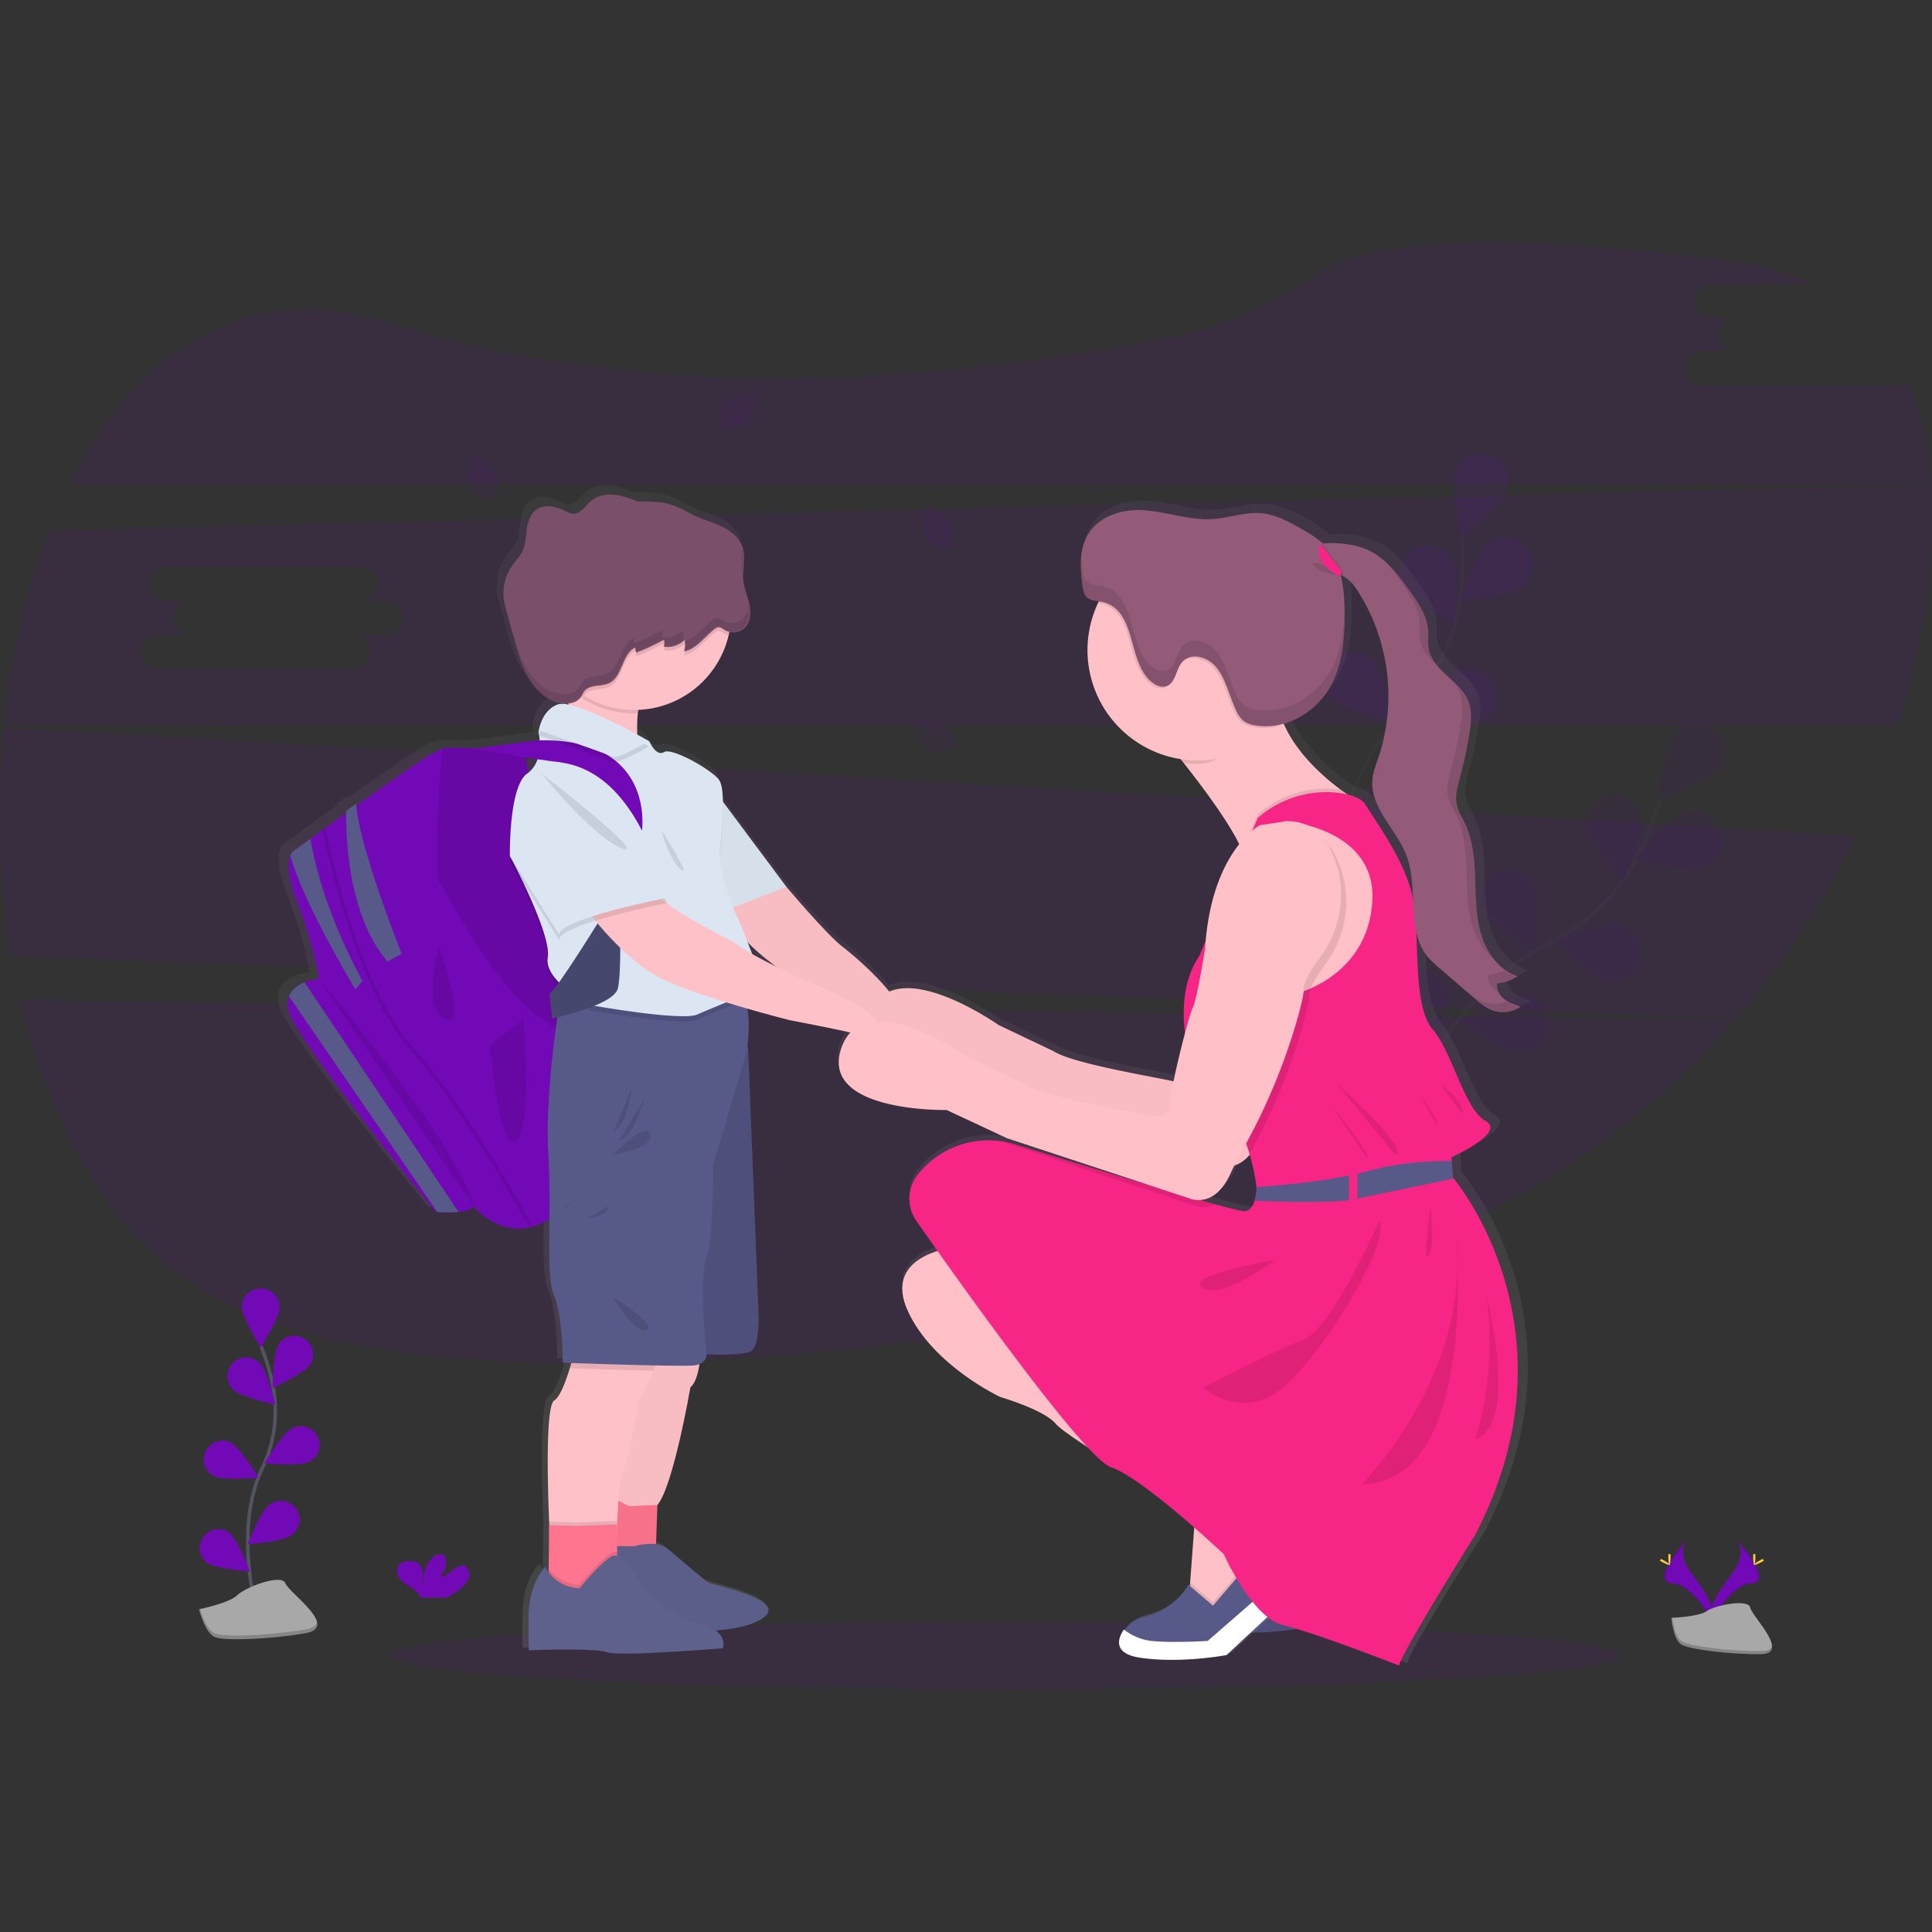 <svg id="SvgjsSvg1001" width="288" height="288" xmlns="http://www.w3.org/2000/svg" version="1.1" xmlns:xlink="http://www.w3.org/1999/xlink" xmlns:svgjs="http://svgjs.com/svgjs"><rect width="100%" height="100%" fill="#333333" stroke="none"/><defs id="SvgjsDefs1002"></defs><g id="SvgjsG1008" transform="matrix(1,0,0,1,0,0)"><svg xmlns="http://www.w3.org/2000/svg" width="288" height="288" data-name="Layer 1" viewBox="0 0 1097.1 820.85"><defs><linearGradient id="a" x1="564.84" x2="564.84" y1="845.93" y2="176.85" gradientUnits="userSpaceOnUse"><stop offset="0" stop-color="gray" stop-opacity=".25" class="stopColorgray svgShape"></stop><stop offset=".54" stop-color="gray" stop-opacity=".12" class="stopColorgray svgShape"></stop><stop offset="1" stop-color="gray" stop-opacity=".1" class="stopColorgray svgShape"></stop></linearGradient></defs><ellipse cx="570.71" cy="801.97" fill="#7209b7" opacity=".1" rx="348.83" ry="18.88" class="color7209b7 svgShape"></ellipse><path fill="#ffc1c7" d="M819.75,767.52l-3,4.4-18.55,27.6-15.75,4.75-11.75-11.5.57-7.59,2.93-39.41S701.5,703,695,695s-31.5-15.25-31.5-15.25S625.25,662,611,631s23.75-35.75,23.75-35.75L777.5,731.77Z" transform="translate(-51.45 -39.57)" class="colorffc1c7 svgShape"></path><path fill="#575988" d="M837.25,783.52,792,825.77s-26,5-49.25,1.5c-14.86-2.24-12-10.39-8.09-16l.07-.1a16.44,16.44,0,0,1,9.64-6.34c19.24-4.64,25.88-18.57,25.88-18.57l14,12L808.5,770l17.93,8.42Z" transform="translate(-51.45 -39.57)" class="color575988 svgShape"></path><line x1="729.8" x2="774.98" y1="778.69" y2="739.36" fill="#fff"></line><path d="M826.43,778.44l-10.65-5,1-1.52,3-4.4L777.5,731.77,634.75,595.27S596.75,600,611,631s52.5,48.75,52.5,48.75S688.5,687,695,695s79.25,50.75,79.25,50.75l-2.93,39.41-.14,1.88-.93-.79s-6.64,13.93-25.88,18.57a16.44,16.44,0,0,0-9.64,6.34l-.07.1c-4,5.6-6.77,13.75,8.09,16,23.25,3.5,49.25-1.5,49.25-1.5l45.25-42.25Z" opacity=".1" transform="translate(-51.45 -39.57)" fill="#000000" class="color000 svgShape"></path><path fill="#7209b7" d="M63.3 469.55C80.66 543.75 117.41 607.89 175.48 639c120.71 64.62 392.92 31.29 596.07-7a465.16 465.16 0 00264.54-151.23zM1128.65 120.29H1017.18a9.64 9.64 0 010-19.27h19.27a9.63 9.63 0 010-19.26h-13.76a9.64 9.64 0 010-19.27h58.18c-12.91-6-28-10.27-45.39-12.51-158.64-20.37-215.28-6.9-235.26 7-24.65 17.1-52.15 29.68-81.54 35.74-97.88 20.19-280.93 44.48-446.84-7.78-82.46-26-143.74 17.92-180.48 91.28H1148c-1.38-21.32-5.51-41-13.09-58.24A9.61 9.61 0 011128.65 120.29zM53.84 314.67a491.17 491.17 0 004.32 129.46l978.68 35.79a459.56 459.56 0 0068-103.7zM440.92 407H421.65a9.64 9.64 0 110 19.27H310.18a9.64 9.64 0 010-19.27h19.27a9.63 9.63 0 110-19.26H315.69a9.64 9.64 0 010-19.27H427.16a9.64 9.64 0 010 19.27h13.76a9.63 9.63 0 010 19.26zM1148.05 176.86l-1068.48 26C66.57 236.27 58 274 54 313.19H1129.33a457.06 457.06 0 0015.53-70.33C1148.06 219.85 1149.34 197.59 1148.05 176.86zM270.92 262H251.65a9.64 9.64 0 110 19.27H140.18a9.64 9.64 0 010-19.27h19.27a9.63 9.63 0 010-19.26H145.69a9.64 9.64 0 010-19.27H257.16a9.64 9.64 0 010 19.27h13.76a9.63 9.63 0 010 19.26z" opacity=".1" transform="translate(-51.45 -39.57)" class="color7209b7 svgShape"></path><g opacity=".1" fill="#000000" class="color000 svgShape"><path fill="none" stroke="#535461" stroke-miterlimit="10" stroke-width="2" d="M848.76,533.19s28.2-69.5,80.86-95.28a113.59,113.59,0,0,0,51.57-50.08,191.17,191.17,0,0,0,12.93-32.47" transform="translate(-51.45 -39.57)" class="colorStroke535461 svgStroke"></path><path fill="#7209b7" d="M1027.21 338.92c-5.49 6.9-33.9 17-33.9 17s3.42-29.95 8.91-36.85a16 16 0 1125 19.88zM1017.46 393.57c-8.36 2.81-37.68-4.18-37.68-4.18s19.15-23.28 27.51-26.09a16 16 0 1110.17 30.27zM964.6 458.18c-8.63-1.8-30.42-22.63-30.42-22.63s28.29-10.43 36.92-8.64a16 16 0 01-6.5 31.27zM913.6 498.05c-8.81-.3-33.81-17.16-33.81-17.16s26.12-15.06 34.93-14.75a16 16 0 11-1.12 31.91zM952.48 369.86c1.12 8.75 20.22 32.07 20.22 32.07s12.58-27.4 11.45-36.14a16 16 0 00-31.67 4.07zM893.42 417.25c3.69 8 28.9 24.55 28.9 24.55s3.79-29.9.1-37.91a16 16 0 00-29 13.36zM842.34 471.19c2.29 8.52 24.33 29.08 24.33 29.08s8.8-28.83 6.52-37.35a16 16 0 00-30.85 8.27z" transform="translate(-51.45 -39.57)" class="color7209b7 svgShape"></path><path d="M1027.21 338.92c-5.49 6.9-33.9 17-33.9 17s3.42-29.95 8.91-36.85a16 16 0 1125 19.88zM1017.46 393.57c-8.36 2.81-37.68-4.18-37.68-4.18s19.15-23.28 27.51-26.09a16 16 0 1110.17 30.27zM964.6 458.18c-8.63-1.8-30.42-22.63-30.42-22.63s28.29-10.43 36.92-8.64a16 16 0 01-6.5 31.27zM913.6 498.05c-8.81-.3-33.81-17.16-33.81-17.16s26.12-15.06 34.93-14.75a16 16 0 11-1.12 31.91zM952.48 369.86c1.12 8.75 20.22 32.07 20.22 32.07s12.58-27.4 11.45-36.14a16 16 0 00-31.67 4.07zM893.42 417.25c3.69 8 28.9 24.55 28.9 24.55s3.79-29.9.1-37.91a16 16 0 00-29 13.36zM842.34 471.19c2.29 8.52 24.33 29.08 24.33 29.08s8.8-28.83 6.52-37.35a16 16 0 00-30.85 8.27z" opacity=".25" transform="translate(-51.45 -39.57)" fill="#000000" class="color000 svgShape"></path></g><g opacity=".1" fill="#000000" class="color000 svgShape"><path fill="none" stroke="#535461" stroke-miterlimit="10" stroke-width="2" d="M803.86,422s3.56-74.92,44.69-116.71a113.64,113.64,0,0,0,32.05-64.34A191.29,191.29,0,0,0,882,206" transform="translate(-51.45 -39.57)" class="colorStroke535461 svgStroke"></path><path fill="#7209b7" d="M907.79 179.5c-2.89 8.34-26.35 27.26-26.35 27.26s-6.7-29.39-3.82-37.72a16 16 0 0130.17 10.46zM916.72 234.3c-7 5.42-36.94 8.56-36.94 8.56s10.35-28.32 17.3-33.74a16 16 0 0119.64 25.18zM888.28 312.78c-8.74 1.17-36.21-11.26-36.21-11.26s23.23-19.22 32-20.39a16 16 0 014.24 31.65zM853.38 367.31c-8.41 2.64-37.58-5-37.58-5s19.64-22.86 28.06-25.49a16 16 0 119.52 30.47zM847.55 233.48c4 7.88 29.72 23.55 29.72 23.55s2.77-30-1.19-37.89a16 16 0 00-28.53 14.34zM807.55 297.78c6.14 6.33 35.4 13.58 35.4 13.58s-6.33-29.48-12.47-35.81a16 16 0 00-22.93 22.23zM777.25 365.6c5 7.28 32.6 19.37 32.6 19.37s-1.27-30.12-6.24-37.4a16 16 0 00-26.36 18z" transform="translate(-51.45 -39.57)" class="color7209b7 svgShape"></path></g><path fill="#7209b7" d="M482.46 125.07s-23.83-1.43-21 15.27a4.07 4.07 0 002.12 4.29s0-1.24 2.44-.82a10.65 10.65 0 002.59.13 5.41 5.41 0 003.17-1.31h0s6.7-2.77 9.3-13.72c0 0 1.93-2.39 1.85-3l-4 1.72s1.37 2.9.29 5.31c0 0-.13-5.21-.9-5.09-.16 0-2.09 1-2.09 1s2.37 5.06.58 8.73c0 0 .68-6.23-1.32-8.36l-2.83 1.65s2.76 5.22.89 9.48c0 0 .48-6.53-1.48-9.08l-2.57 2s2.6 5.15 1 8.68c0 0-.2-7.61-1.57-8.18a15.66 15.66 0 00-2.58 2.79s1.77 3.74.67 5.71c0 0-.67-5.07-1.23-5.09 0 0-2.24 3.36-2.47 5.66a12.22 12.22 0 011.93-6 6.77 6.77 0 00-3.43 1.77s.35-2.37 4-2.58c0 0 1.85-2.55 2.34-2.7 0 0-3.61-.31-5.79.67 0 0 1.92-2.24 6.45-1.23l2.54-2.06s-4.75-.65-6.77.06c0 0 2.32-2 7.45-.53l2.76-1.65a24.75 24.75 0 00-6.47-.56s2.55-1.37 7.28.11l2-.88s-3-.58-3.84-.68-.91-.33-.91-.33a10.28 10.28 0 015.57.62S482.54 125.34 482.46 125.07zM419.88 206.34s-8.14 22.45 8.67 24.5a4.08 4.08 0 004.72-.82s-1.18-.39-.09-2.57A10.7 10.7 0 00434 225a5.41 5.41 0 00-.35-3.41h0s-.75-7.21-10.51-12.81c0 0-1.75-2.53-2.36-2.63l.51 4.34s3.17-.49 5.18 1.23c0 0-5-1.35-5.14-.58 0 .16.37 2.29.37 2.29s5.52-.83 8.54 1.92c0 0-5.78-2.41-8.39-1.11l.78 3.19s5.79-1.17 9.34 1.84c0 0-6.13-2.32-9.13-1.16l1.19 3s5.67-1 8.61 1.49c0 0-7.35-2-8.29-.81a15.43 15.43 0 001.95 3.27s4.08-.64 5.66 1c0 0-5.05-.79-5.23-.26 0 0 2.58 3.1 4.72 4a12.17 12.17 0 01-5.18-3.54A6.74 6.74 0 00427 230s-2.17-1-1.34-4.54c0 0-1.92-2.5-1.93-3 0 0-1.31 3.38-1 5.75 0 0-1.6-2.48.66-6.54l-1.26-3s-2 4.37-1.86 6.5c0 0-1.24-2.78 1.6-7.29l-.8-3.11a25.18 25.18 0 00-2.37 6s-.59-2.84 2.18-6.94l-.29-2.15s-1.4 2.68-1.74 3.49-.58.78-.58.78a10.35 10.35 0 012.18-5.17S420.16 206.35 419.88 206.34zM577.92 187.43s-8.15 22.44 8.67 24.49a4.07 4.07 0 004.71-.81s-1.17-.39-.09-2.58a10.77 10.77 0 00.86-2.45 5.31 5.31 0 00-.36-3.4h0s-.75-7.21-10.51-12.82c0 0-1.74-2.53-2.35-2.63l.5 4.35s3.18-.5 5.18 1.22c0 0-5-1.35-5.13-.57 0 .15.37 2.29.37 2.29s5.52-.84 8.53 1.92c0 0-5.77-2.42-8.39-1.11l.78 3.18s5.79-1.17 9.35 1.84c0 0-6.13-2.32-9.13-1.15l1.19 3s5.67-1 8.61 1.49c0 0-7.35-2-8.29-.82a15.74 15.74 0 001.94 3.27s4.09-.64 5.67 1c0 0-5.06-.79-5.23-.27 0 0 2.58 3.1 4.72 4a12.24 12.24 0 01-5.19-3.55 6.72 6.72 0 00.73 3.79s-2.18-1-1.35-4.55c0 0-1.91-2.49-1.92-3 0 0-1.32 3.37-1 5.75 0 0-1.6-2.49.67-6.54l-1.27-3s-2 4.37-1.85 6.51c0 0-1.24-2.79 1.6-7.3l-.8-3.11a24.93 24.93 0 00-2.37 6s-.6-2.83 2.17-6.94l-.29-2.14s-1.4 2.68-1.73 3.48-.58.79-.58.79a10.24 10.24 0 012.18-5.17S578.19 187.43 577.92 187.43zM319.69 159.31s-8.15 22.45 8.67 24.49a4.05 4.05 0 004.71-.81s-1.17-.39-.09-2.57a11.27 11.27 0 00.86-2.45 5.41 5.41 0 00-.36-3.41h0s-.75-7.21-10.51-12.82c0 0-1.74-2.52-2.35-2.62l.5 4.34s3.17-.49 5.18 1.23c0 0-5-1.36-5.13-.58 0 .16.37 2.29.37 2.29s5.52-.83 8.53 1.92c0 0-5.78-2.42-8.39-1.11l.78 3.19s5.79-1.17 9.34 1.84c0 0-6.12-2.32-9.12-1.16l1.19 3s5.67-1 8.61 1.49c0 0-7.36-2-8.29-.82a15.76 15.76 0 001.94 3.28s4.09-.65 5.66 1c0 0-5.05-.79-5.23-.26 0 0 2.59 3.09 4.73 4a12.14 12.14 0 01-5.19-3.55 6.72 6.72 0 00.73 3.79s-2.18-1-1.35-4.54c0 0-1.92-2.5-1.92-3 0 0-1.32 3.38-1 5.75 0 0-1.6-2.48.66-6.54l-1.26-3s-2 4.38-1.86 6.51c0 0-1.24-2.78 1.6-7.29l-.79-3.12a24.93 24.93 0 00-2.37 6s-.6-2.83 2.17-6.94l-.29-2.14s-1.4 2.68-1.73 3.49-.58.78-.58.78a10.28 10.28 0 012.17-5.17S320 159.32 319.69 159.31zM570.05 311.59s6.29 23 21.21 15a4.07 4.07 0 003.38-3.38s-1.18.35-1.56-2.06a10.79 10.79 0 00-.71-2.49 5.43 5.43 0 00-2.25-2.58h0s-4.77-5.45-16-4.41c0 0-2.88-1.06-3.44-.79l2.92 3.26s2.3-2.23 4.93-2c0 0-4.89 1.79-4.52 2.48.07.14 1.62 1.66 1.62 1.66s4-3.86 8.08-3.35c0 0-6.11 1.36-7.5 3.93l2.48 2.16s4.06-4.3 8.69-3.89c0 0-6.34 1.64-8.12 4.32l2.72 1.79s4-4.11 7.89-3.75c0 0-7.13 2.64-7.24 4.11a15.77 15.77 0 003.48 1.56s3-2.88 5.18-2.47c0 0-4.58 2.26-4.42 2.8 0 0 3.89 1 6.15.52a12.15 12.15 0 01-6.28.09 6.74 6.74 0 002.77 2.68s-2.36.43-3.72-2.94c0 0-3-.93-3.31-1.35 0 0 .87 3.51 2.5 5.27 0 0-2.74-1.1-3.23-5.72L579 320.33s.9 4.71 2.23 6.39c0 0-2.62-1.56-2.9-6.88l-2.45-2.08a25.25 25.25 0 001.55 6.3s-2.12-2-2.22-6.93l-1.48-1.58s.4 3 .6 3.85 0 1 0 1a10.29 10.29 0 01-1.21-5.48S570.28 311.43 570.05 311.59z" opacity=".1" transform="translate(-51.45 -39.57)" class="color7209b7 svgShape"></path><path fill="url(#a)" d="M866.94,441.33a54.73,54.73,0,0,0,7.19,6.92l19.48,16.6c3.47,2.95,7,6,11.4,7.39a17.84,17.84,0,0,0,15.56-2.39l-.33-.11.33-.22c-3.29-1.06-6.66-2.16-9.37-4.29a10.53,10.53,0,0,1-4.12-7v0c0-.14,0-.27,0-.41a7.32,7.32,0,0,1,.11-1.13,24.79,24.79,0,0,0,11.73-4.13l-.34-.12.34-.21c-10.38-3.33-17.57-13.07-20.83-23.38s-3.27-21.29-3.62-32.08-1.15-21.88-5.81-31.64c-1.75-3.66-4-7.14-4.85-11.1a17.26,17.26,0,0,1-.33-3.57c.07-3.85,1.19-7.72,2.22-11.48a239.26,239.26,0,0,0,5.48-25.51,59.86,59.86,0,0,0,.89-9.25,23.77,23.77,0,0,0-1.43-8.89c-4.58-11.9-20.5-17.51-22.93-30a26.26,26.26,0,0,1-.36-5.09c0-.94,0-1.87,0-2.8s0-2-.08-2.92c-.69-8.79-6.13-16.42-11.38-23.55-6.32-8.58-13-17.5-22.71-22.07-7.54-3.57-17.62-4.75-26.61-3.95A69.23,69.23,0,0,0,793.39,196c-6.87-3.82-14-7.58-21.61-8.42-9.65-1.06-19.19,2.64-28.87,3.26-13.16.85-26.08-4-39.24-5s-28.31,3.43-34.19,16.68A31.81,31.81,0,0,0,667,212.65h0c-.06.67-.1,1.33-.13,2v.07a62.93,62.93,0,0,0,.23,8.11l0,.31c0,.54.1,1.08.16,1.62,0,.16,0,.31.05.47,0,.5.11,1,.17,1.5l.06.47c.08.63.17,1.26.25,1.89a20.13,20.13,0,0,0,.83,3.82,7.18,7.18,0,0,0,1.06,2c1.43,1.82,3.58,2.36,5.8,2.7l1.75.25c-.18.36-.37.72-.54,1.09a62.17,62.17,0,0,0-6,26.77c0,31.46,23.29,57.54,53.72,62.28l1.83,2.28c11.22,14.06,25.3,32.83,32,46.34-7.74,9.61-16.8,26.65-19.38,55.23l-3.83,8.94C727,452.34,724.93,469,727,484.5c-2.26,8.38-4.84,18.91-6.63,27.62-13.31-2.95-58.74-10.25-69.48-17.34l-31.5-14.84s-41-28.64-63.06-19.08c-8.43-10.36-21.15-21.21-26.63-25.31-9.4-7.05-32.78-34.59-32.78-34.59l-36.63-48.62c-.1-5.63-.7-10.44-2.24-12.51-4.32-5.78-27.19-18.61-31.76-15.84s-8.39-6-8.39-6l-.35-.19c-.86-.5-3.3-1.88-6.69-3.7a88.88,88.88,0,0,1,.3-12.17c.07-.68.16-1.36.26-2a55.75,55.75,0,0,0,52.16-42.54c.16-.63.27-1.28.4-1.92a9.83,9.83,0,0,0,9.23-2.68c3.2-3.44,3.34-8.73,2.32-13.29s-3-8.93-3.5-13.59c-.63-6.35,1.61-13-.45-19-1.73-5.12-6.29-8.84-11.15-11.27s-10.18-3.85-15.15-6.06c-4.74-2.1-9.15-4.92-14.07-6.58-6.38-2.15-13.24-2.23-20-2.07-4.24-1.71-8.56-3.34-13.1-3.85-5-.57-10.5.4-14.31,3.73-3,2.66-5.44,6.93-9.51,7.07-2,.07-3.8-.92-5.58-1.77-5.05-2.42-11.44-3.79-16-.58-3.66,2.56-5,7.27-5.63,11.66s-.74,9-2.86,12.93c-1.31,2.42-3.3,4.39-4.95,6.59a28.32,28.32,0,0,0-5.53,19.46l0,.2c-.24-1-.47-1.93-.64-2.91,0,.74,0,1.47.1,2.21a56.91,56.91,0,0,0,2.23,10.11l4.14,14.5c2.1,7.36,4.25,14.83,8.25,21.38a35.21,35.21,0,0,0,5.61,7.05A25.91,25.91,0,0,0,366,296a16.11,16.11,0,0,0,5.14.31c0,.21-.05.41-.09.62-.37-.07-.75-.15-1.1-.2a10.68,10.68,0,0,0-4.91.13c-7.9,2.81-10.3,11.36-11,14.72-.16.86-.21,1.38-.21,1.38s.13.5.28,1.35l-.07.29c-.16.85-.21,1.38-.21,1.38s.13.5.28,1.37l-2.06.05L317.6,321.9c-7.87-.54-15.36-.67-19.37.29a8,8,0,0,0-1,.29c-5,1.73-27.91,17.54-48.47,32.09,0-.4,0-.79-.06-1.17l-5.85,4.16c0,.39,0,.8,0,1.21-1.46,1-2.91,2.06-4.31,3.07-6.29,4.5-12,8.56-16.25,11.67-5.18,3.72-8.39,6.07-8.39,6.07s-1.9.62-3.16,3.55c-1.62,3.75-2.18,11.29,3.67,26.13,10.42,26.41,12.7,44.27,12.7,44.27a31.82,31.82,0,0,0-8.25,2c-3.61,1.44-7.38,3.88-8.95,8a13.77,13.77,0,0,0-.07,8.9c4.82,17.1,84.61,114.2,84.61,114.2l1,.09a70.1,70.1,0,0,0,12.3,0c3.73-.39,7.22-1.28,8.82-3.16,0,0,17.69,22.71,43.67,7.24-.18,20.6-.7,35.71,2.57,43.32,5.09,11.82,5.09,38.73,5.09,38.73l4.84.17c-.26,1-.55,2-.86,3-2.23,7.37-5.52,16.28-9,18.41-5.86,3.6-3.08,65.48-2.84,70.82v0c0,.21,0,.32,0,.32l-.34,25,0,2a24.22,24.22,0,0,1-1.95-3.08s-9.42,9-9.59,28,.17,19.64.17,19.64,38-1.47,45.13,1.15S460.22,836,460.22,836s2.21-5.74-4.15-10.15c10.14-.73,21.2-2.67,27.68-7.37C498,808.19,455,800.17,452,798.54s-17.86-14.74-24-19.65a12.48,12.48,0,0,0-6.34-2.36l.77-22.41c9.15-10.31,19.06-67.16,19.06-67.16,3.24-2.7,4.65-9.27,5.23-13.28a6.09,6.09,0,0,0,4.17-5.59v0c10.47.35,23.64.27,26.17-2.24,4.32-4.28,3.81-18.87,3.81-18.87l-6.1-154.44-.4-.59a77,77,0,0,0,.06-21.32c13.7,3.91,24.36,6.57,24.36,6.57s20.62,3.8,35.09,7a23.65,23.65,0,0,0-5.24,8.8c-13,37,60.73,35.47,60.73,35.47l34.81,16.1,81.94,26.78c-26.33-7.77-56.41-16.91-76.88-23.18a53.77,53.77,0,0,0-6.14-1.49c-18.78-3.4-38.29,3.44-50.25,18.53-.14.19-.27.36-.42.54a22,22,0,0,0-.52,26.11c3.13,4.43,7.32,10.32,12.23,17.17-10.39,3.14-27.58,11.89-17.13,34.39,14.48,31.19,53.35,49,53.35,49s25.41,7.3,32,15.35c1.85,2.26,9,7.27,18.35,13.31,6,6.35,10.7,10.5,13.49,11.42,11.14,3.67,32.83,21.28,48.09,34.49L730,798.55l-.15,1.9-.94-.8s-6.75,14-26.31,18.69a16.75,16.75,0,0,0-9.79,6.38l-.07.09-.58.84-.44-.33c-4,5.63-5.86,13.83,9.24,16.09,23.63,3.52,50-1.51,50-1.51l23.56-21.78a23.14,23.14,0,0,0,9,4.67c17.61,4,67.07,23.14,67.07,23.14,0-5.37,43.71-74.45,43.71-74.45,59-111.68-5.16-195.14-12.25-203.83l-.63-.76-.55-9.28-.12-2.13s31.84-14.08,19.64-20.78-19-38.91-30.49-52.32c-9-10.46-8.48-34.74-9.43-55.43a33.31,33.31,0,0,0,6.47,14c.07.09.15.16.22.25l-.85-.74C866.52,440.78,866.72,441.06,866.94,441.33Zm-392.33-8.58c4.1,4.41,11.26,10.05,16,13.63-5.68-2.77-10.1-5.11-13.51-7C476.3,437.16,475.46,434.94,474.61,432.75ZM353.32,328.1a16.53,16.53,0,0,1-5.15,7.51l-2-8.63C348.79,327.4,351.23,327.79,353.32,328.1ZM753,565.21c.79-1.7,1.61-3.37,2.44-5a18.75,18.75,0,0,0,8.89-6.18,126.93,126.93,0,0,1,3.86,18.46c0,.29,0,.45,0,.45a28.16,28.16,0,0,1-1.13,7.43c-.92,2.92-2.6,5.67-5.65,6-1.27.13-7.52-1.38-16.87-3.93-2.71-.74-5.69-1.57-8.87-2.47C740.66,579.64,747.6,576.83,753,565.21Zm78.25-211c-1.87-3-5.77-4.92-10.54-6.05-.87-.58-2.22-1.5-3.94-2.75-8.4-6.15-25.17-20-32.86-37.69a42.35,42.35,0,0,0,6.26-2.29,45.27,45.27,0,0,0,8.84-5.35c.92-.72,1.82-1.47,2.68-2.25a46.68,46.68,0,0,0,6-6.55c.71-1,1.4-1.95,2-3a46.09,46.09,0,0,0,2.66-4.78,59.58,59.58,0,0,0,4.19-12c.39-1.66.73-3.35,1-5.05s.53-3.41.72-5.13a144.82,144.82,0,0,0,.71-18.27c0-.29,0-.59,0-.88,0-.11,0-.22,0-.32h0a89.38,89.38,0,0,0-2-18.39c.45.17.9.34,1.33.54a13.46,13.46,0,0,1,2.06,1.25c-.16-.23-.34-.46-.51-.69,2.9,1.88,5.06,4.81,7,7.73a110.37,110.37,0,0,1,11.84,94.39c-1.46,4.29-3.21,8.56-3.6,13.07-1.41,16.11,14,28.4,19.73,43.54,2.87,7.59,3.32,16,3.7,24.32C854.2,386.54,838.41,365.8,831.28,354.25Z" transform="translate(-51.45 -39.57)"></path><path fill="#ffc1c8" d="M449,672.77s-.75,12.5-5.5,16.5c0,0-9.75,56.5-18.75,66.75l-1.5,5.75-37.5-4.25,7.5-50,7-46Z" transform="translate(-51.45 -39.57)" class="colorffc1c8 svgShape"></path><path d="M449,672.77s-.75,12.5-5.5,16.5c0,0-9.75,56.5-18.75,66.75l-1.5,5.75-37.5-4.25,7.5-50,7-46Z" opacity=".03" transform="translate(-51.45 -39.57)" fill="#000000" class="color000 svgShape"></path><polygon fill="#ff748f" points="357.14 717.15 373.3 716.44 372.44 741.88 360.07 750.17 337.79 745.29 345.92 711.29 357.14 717.15" class="colorff748f svgShape"></polygon><polygon points="357.14 717.15 373.3 716.44 372.44 741.88 360.07 750.17 337.79 745.29 345.92 711.29 357.14 717.15" opacity=".03" fill="#000000" class="color000 svgShape"></polygon><path fill="#5d618c" d="M411.52,779.5s12.69-3.74,18.71,1.14,20.66,17.89,23.59,19.52S499,809.76,485.05,820s-49.77,7.32-49.77,7.32-23.43-6.84-24.08-7.16-15-7.32-15.45-7.81,4.06-33,4.06-33Z" transform="translate(-51.45 -39.57)" class="color5d618c svgShape"></path><path d="M411.52,779.5s12.69-3.74,18.71,1.14,20.66,17.89,23.59,19.52S499,809.76,485.05,820s-49.77,7.32-49.77,7.32-23.43-6.84-24.08-7.16-15-7.32-15.45-7.81,4.06-33,4.06-33Z" opacity=".03" transform="translate(-51.45 -39.57)" fill="#000000" class="color000 svgShape"></path><path fill="#7209b7" d="M374.75,441.52,374,488l-1.7,99.15-1,.87c-29.75,25.75-50.75-1.5-50.75-1.5-1.58,1.87-5,2.76-8.68,3.14a67.84,67.84,0,0,1-12.1,0l-1-.09S220.25,493,215.5,476a13.86,13.86,0,0,1,.07-8.84c1.55-4.06,5.26-6.48,8.81-7.91a31.08,31.08,0,0,1,8.12-2s-2.25-17.75-12.5-44c-5.76-14.75-5.2-22.24-3.61-26,1.24-2.91,3.11-3.53,3.11-3.53s3.16-2.33,8.25-6c4.23-3.09,9.8-7.13,16-11.6L249.5,362c21.21-15.22,46.77-33.14,52-35a7.64,7.64,0,0,1,1-.29c10.73-2.59,46.74,2.79,46.74,2.79Z" transform="translate(-51.45 -39.57)" class="color7209b7 svgShape"></path><path fill="none" d="M374.75,441.52,374,488c-35.57-10.49-68.64-80-73-85.48-3.73-4.76.1-57.77,1.51-75.79,10.73-2.59,46.74,2.79,46.74,2.79Z" transform="translate(-51.45 -39.57)"></path><path d="M374.75,441.52,374,488c-35.57-10.49-68.64-80-73-85.48-3.73-4.76.1-57.77,1.51-75.79,10.73-2.59,46.74,2.79,46.74,2.79Z" opacity=".1" transform="translate(-51.45 -39.57)" fill="#000000" class="color000 svgShape"></path><path fill="#ffc1c7" d="M783,351s-27.75,14.25-31.25,70.25c0,0-4.5,28.5-7,33.5s-14.5,52.25-13,58c0,0-2.5,5.75-11.75,3.25s-59.25-10.25-70.5-17.75l-31-14.75s-60.5-42.75-73.25-6S605,512.77,605,512.77l34.25,16L743,563s13.75,6.25,23-13.75a234.68,234.68,0,0,1,21-36s21-59,20.75-69,22.5-33.75,22.5-33.75,4.5-63-32.5-61.75Z" transform="translate(-51.45 -39.57)" class="colorffc1c7 svgShape"></path><path d="M783,351s-27.75,14.25-31.25,70.25c0,0-4.5,28.5-7,33.5s-14.5,52.25-13,58c0,0-2.5,5.75-11.75,3.25s-59.25-10.25-70.5-17.75l-31-14.75s-60.5-42.75-73.25-6S605,512.77,605,512.77l34.25,16L743,563s13.75,6.25,23-13.75a234.68,234.68,0,0,1,21-36s21-59,20.75-69,22.5-33.75,22.5-33.75,4.5-63-32.5-61.75Z" opacity=".03" transform="translate(-51.45 -39.57)" fill="#000000" class="color000 svgShape"></path><path fill="#ffc1c8" d="M489.5,399.64C491,401.39,498,405,498,405s23,27.37,32.25,34.37,39.5,33.75,33.38,43.88-13,7.87-13,7.87l-54.13-37.5s-19-13.62-22.87-20.12S465,413.39,465,413.39Z" transform="translate(-51.45 -39.57)" class="colorffc1c8 svgShape"></path><path d="M489.5,399.64C491,401.39,498,405,498,405s23,27.37,32.25,34.37,39.5,33.75,33.38,43.88-13,7.87-13,7.87l-54.13-37.5s-19-13.62-22.87-20.12S465,413.39,465,413.39Z" opacity=".03" transform="translate(-51.45 -39.57)" fill="#000000" class="color000 svgShape"></path><polygon fill="#dce6f2" points="407.68 313.32 446.55 365.44 411.55 379.07 397.05 335.44 407.68 313.32" class="colordce6f2 svgShape"></polygon><polygon points="407.68 313.32 446.55 365.44 411.55 379.07 397.05 335.44 407.68 313.32" opacity=".03" fill="#000000" class="color000 svgShape"></polygon><path fill="#575988" d="M469.25,485.77l7,10.25,6,153.5s.5,14.5-3.75,18.75-39,1.5-39,1.5,1.25-156.5,1.75-159.5S469.25,485.77,469.25,485.77Z" transform="translate(-51.45 -39.57)" class="color575988 svgShape"></path><path d="M469.25,485.77l7,10.25,6,153.5s.5,14.5-3.75,18.75-39,1.5-39,1.5,1.25-156.5,1.75-159.5S469.25,485.77,469.25,485.77Z" opacity=".1" transform="translate(-51.45 -39.57)" fill="#000000" class="color000 svgShape"></path><path fill="#ffc1c8" d="M422.44,679.81a126.86,126.86,0,0,1-8,16.24s-6.5,37.09-9.27,40.51c-2,2.5-2.92,21.16-3.25,30.89-.12,3.52-.17,5.87-.17,5.87l-38.22,18.22-.17-24.08s0-.11,0-.32v0c-.24-5.31-3-66.81,2.79-70.39,3.4-2.11,6.64-11,8.83-18.29,1.67-5.63,2.72-10.34,2.72-10.34s42.46-2.76,46,1.79C425,671.53,424.1,675.47,422.44,679.81Z" transform="translate(-51.45 -39.57)" class="colorffc1c8 svgShape"></path><path d="M422.44,679.81c-17.22-.36-38.8-1.09-47.52-1.4,1.67-5.63,2.72-10.34,2.72-10.34s42.46-2.76,46,1.79C425,671.53,424.1,675.47,422.44,679.81Z" opacity=".1" transform="translate(-51.45 -39.57)" fill="#000000" class="color000 svgShape"></path><path fill="#575988" d="M372.25,452.27s-11.75,62.5-9.5,102.75S361,625,366,636.77s5,38.5,5,38.5,68,2.5,75,1.5,6.75-6.25,6.75-6.25S448,629,452.5,616s3.75-52.75,3.75-52.75l19-64s5.75-28.75-6.25-40.5S372.25,452.27,372.25,452.27Z" transform="translate(-51.45 -39.57)" class="color575988 svgShape"></path><path fill="#ffc1c7" d="M775.75,782.52l-3,4.4-18.55,27.6-15.75,4.75-11.75-11.5.57-7.59,2.93-39.41S657.5,718,651,710s-31.5-15.25-31.5-15.25S581.25,677,567,646s23.75-35.75,23.75-35.75L733.5,746.77Z" transform="translate(-51.45 -39.57)" class="colorffc1c7 svgShape"></path><polygon points="721.35 747.34 702.8 774.94 687.05 779.69 675.3 768.19 675.87 760.6 688.8 771.69 713.05 743.44 721.35 747.34" opacity=".1" fill="#000000" class="color000 svgShape"></polygon><path fill="#575988" d="M793.25,798.52,748,840.77s-26,5-49.25,1.5c-14.86-2.24-12-10.39-8.09-16l.07-.1a16.44,16.44,0,0,1,9.64-6.34c19.24-4.64,25.88-18.57,25.88-18.57l14,12L764.5,785l17.93,8.42Z" transform="translate(-51.45 -39.57)" class="color575988 svgShape"></path><path fill="#ffffff" d="M793.25,799,748,841.27s-26,5-49.25,1.5c-14.86-2.24-13-10.39-9.09-16a31,31,0,0,0,15.59,6.49c12.75,1.25,32,0,32,0l45.18-39.33Z" transform="translate(-51.45 -39.57)" class="colorfff svgShape"></path><path fill="#ffc1c8" d="M419.67,292.6c-3.68,1.84-5.37,7.52-6.05,14-1.15,11.06.71,24.38.71,24.38s-50-13.67-44.66-16.34c3.07-1.53,4.7-12.67,5.53-21.84.62-6.78.8-12.49.8-12.49S429.67,287.6,419.67,292.6Z" transform="translate(-51.45 -39.57)" class="colorffc1c8 svgShape"></path><path fill="#ffc1c7" d="M817.67,353.27S757,410.6,759,393.94c.28-2.32-.52-5.53-2.1-9.32-5.61-13.52-21.12-34.51-33.25-49.86-8.9-11.26-16-19.49-16-19.49S783,251.94,777,287.94a43.19,43.19,0,0,0,3.29,24.18c7.51,17.68,24.15,31.59,32.46,37.73C815.75,352.06,817.67,353.27,817.67,353.27Z" transform="translate(-51.45 -39.57)" class="colorffc1c7 svgShape"></path><path d="M768.67,298.93c-1.09,1.35-5.13,6.09-6.33,7.34-11.4,11.87-12.92,29-30.67,29a62.34,62.34,0,0,1-8-.51c-8.9-11.26-16-19.49-16-19.49S783,251.94,777,287.94C775.58,296.48,765.5,291.45,768.67,298.93Z" opacity=".1" transform="translate(-51.45 -39.57)" fill="#000000" class="color000 svgShape"></path><path fill="#ffc1c7" d="M794.33,270.6a62.67,62.67,0,1,1-62.66-62.66A62.42,62.42,0,0,1,794.33,270.6Z" transform="translate(-51.45 -39.57)" class="colorffc1c7 svgShape"></path><path d="M817.67,353.27S757,410.6,759,393.94c.28-2.32-.52-5.53-2.1-9.32l8.77-20.68a59.33,59.33,0,0,1,38.81-14.7,56.46,56.46,0,0,1,7.77.53l.5.08C815.75,352.06,817.67,353.27,817.67,353.27Z" opacity=".1" transform="translate(-51.45 -39.57)" fill="#000000" class="color000 svgShape"></path><path fill="#f72585" d="M889,773.27s-43,68.66-43,74c0,0-48.67-19-66-23s-33.67-40.33-33.67-40.33-46-43.34-64-49.34C667.06,729.51,593.68,626,571.82,594.77a22,22,0,0,1,.52-25.95l.41-.53a51.09,51.09,0,0,1,49.44-18.42,51.62,51.62,0,0,1,6,1.48c31.48,9.73,86,26.45,113.5,34,9.2,2.53,15.35,4,16.6,3.91,3-.31,4.65-3,5.56-5.95a28.28,28.28,0,0,0,1.11-7.38s0-.16,0-.45A126.85,126.85,0,0,0,761,556.68c-3.21-11-8.77-23.91-18-30.08-7.66-5.11-13.75-16.38-16.94-29.48-4.29-17.69-3.3-38.74,6.27-52.52l9.25-21.82,15.47-36.5,8.62-20.34a59.33,59.33,0,0,1,38.81-14.7,56.46,56.46,0,0,1,7.77.53c6.63.92,12.36,2.91,14.75,6.83,7.33,12,24,34,27.33,56s-.66,58,10.67,71.34,18,45.33,30,52-19.33,20.66-19.33,20.66l.12,2.11.54,9.23s.22.25.62.75C883.93,579.33,947,662.28,889,773.27Z" transform="translate(-51.45 -39.57)" class="colorff6584 svgShape"></path><path fill="#575988" d="M877,570.69c-13.14,2.75-41.88,8.74-54.7,11.37l-2.25.46c-.75.15-1.59.29-2.5.42-12.88,1.77-40.82.9-53.61.38a28.28,28.28,0,0,0,1.11-7.38s0-.16,0-.45c9.73-.63,32.79-2.47,52.55-6.53,1.61-.33,3.2-.68,4.75-1,2.24-.52,4.42-1.07,6.5-1.65,17.72-5,36.43-5.66,47-5.56l.54,9.23S876.55,570.19,877,570.69Z" transform="translate(-51.45 -39.57)" class="color575988 svgShape"></path><path fill="#f72585" d="M822.25,567.92v14.14l-2.25.46c-.75.15-1.59.29-2.5.42V569C819.11,568.63,820.7,568.28,822.25,567.92Z" transform="translate(-51.45 -39.57)" class="colorff6584 svgShape"></path><path d="M834.5 595s-26.75 61.25-43 67.25-56.75 27.25-56.75 27.25 23.25 20.5 47.5-2S841.5 605 834.5 595zM863.75 586.77s2.5 23.25-1 27.5S863.75 586.77 863.75 586.77zM878.25 602s13.5 141.5-53.5 142.25C824.75 744.27 887.5 682 878.25 602zM895.25 636s19.25 74.25-6 82.75C889.25 718.77 902.5 680.27 895.25 636zM775.5 617c-1.25 0-52 8.75-41 15.75S775.5 617 775.5 617zM810.5 516.77S852 553.52 844 557.52M807 528.52s24 29.5 21.25 31.25M858.25 524s11 13.75 9.25 16.75M869.25 516.77S885 529 881.5 533.77" opacity=".1" transform="translate(-51.45 -39.57)" fill="#000000" class="color000 svgShape"></path><path fill="#ffc1c7" d="M781.75,367.77s51.25,4,49,45.25-40.5,51.75-40.5,51.75L740.5,450.52S762.75,370.52,781.75,367.77Z" transform="translate(-51.45 -39.57)" class="colorffc1c7 svgShape"></path><path d="M628.23 551.35c31.48 9.73 86 26.45 113.5 34A14.54 14.54 0 01730 586L626.25 551.77l-4.06-1.9A51.62 51.62 0 01628.23 551.35zM803.8 449.39c-4.87 6.5-9.16 13.5-9 17.88.08 3.15-2 11.18-4.78 20.69a345.87 345.87 0 01-29 68.72c-3.21-11-8.77-23.91-18-30.08-7.66-5.11-13.75-16.38-16.94-29.48 2.43-9.48 4.74-17.45 5.69-19.35 2.5-5 7-33.5 7-33.5a149.76 149.76 0 012.83-21.49c3.63-17.33 9.8-29 15.47-36.5 6.84-9.12 13-12.26 13-12.26l14.75-2.25c17-.57 25.2 12.36 29.15 26.53C818.81 415.91 814.76 434.75 803.8 449.39z" opacity=".1" transform="translate(-51.45 -39.57)" fill="#000000" class="color000 svgShape"></path><path fill="#ffc1c7" d="M767,370s-27.75,14.25-31.25,70.25c0,0-4.5,28.5-7,33.5s-14.5,52.25-13,58c0,0-2.5,5.75-11.75,3.25s-59.25-10.25-70.5-17.75l-31-14.75s-60.5-42.75-73.25-6S589,531.77,589,531.77l34.25,16L727,582s13.75,6.25,23-13.75c2.31-5,4.78-9.75,7.19-14.07A347.65,347.65,0,0,0,787,484c2.83-9.51,4.86-17.54,4.78-20.69-.11-4.38,4.19-11.39,9-17.88,11-14.64,15-33.48,10.1-51.1-3.95-14.17-12.19-27.1-29.15-26.52Z" transform="translate(-51.45 -39.57)" class="colorffc1c7 svgShape"></path><path d="M419.67,292.6c-3.68,1.84-5.37,7.52-6.05,14-.65,0-1.3,0-1.95,0a54.7,54.7,0,0,1-36.47-13.84c.62-6.78.8-12.49.8-12.49S429.67,287.6,419.67,292.6Z" opacity=".1" transform="translate(-51.45 -39.57)" fill="#000000" class="color000 svgShape"></path><path fill="#ffc1c8" d="M466.67,249.6a55,55,0,1,1-55-55A55.12,55.12,0,0,1,466.67,249.6Z" transform="translate(-51.45 -39.57)" class="colorffc1c8 svgShape"></path><path d="M485.25,465s-28.75,11.5-37.75,15.5-60.5-5.25-60.5-5.25-26.75-13.5-24.5-27S341,390.52,341,390.52s-.75-39.25,9.75-46.75,6.5-23.25,6.5-23.25.05-.52.21-1.37c.65-3.34,3-11.84,10.79-14.63a10.34,10.34,0,0,1,4.83-.13c7.47,1.13,19.74,6.69,29.89,11.82,8.4,4.25,15.35,8.2,16.94,9.12l.34.19s3.75,8.75,8.25,6,27,10,31.25,15.75,1.25,32.75.5,39.5S464.5,413.52,470,425,485.25,465,485.25,465Z" opacity=".1" transform="translate(-51.45 -39.57)" fill="#000000" class="color000 svgShape"></path><path fill="#dce6f2" d="M485.25,462s-28.75,11.5-37.75,15.5-60.5-5.25-60.5-5.25-26.75-13.5-24.5-27S341,387.52,341,387.52s-.75-39.25,9.75-46.75,6.5-23.25,6.5-23.25.05-.52.21-1.37c.65-3.34,3-11.84,10.79-14.63a10.34,10.34,0,0,1,4.83-.13c7.47,1.13,19.74,6.69,29.89,11.82,8.4,4.25,15.35,8.2,16.94,9.12l.34.19s3.75,8.75,8.25,6,27,10,31.25,15.75,1.25,32.75.5,39.5S464.5,410.52,470,422,485.25,462,485.25,462Z" transform="translate(-51.45 -39.57)" class="colordce6f2 svgShape"></path><path fill="#575988" d="M392.17,423.6s-24.67,40-28.67,42.17l1.5,14s35.17-7.34,37.34-17.17,1-39.5,1-39.5Z" transform="translate(-51.45 -39.57)" class="color575988 svgShape"></path><path d="M392.17,423.6s-24.67,40-28.67,42.17l1.5,14s35.17-7.34,37.34-17.17,1-39.5,1-39.5Z" opacity=".2" transform="translate(-51.45 -39.57)" fill="#000000" class="color000 svgShape"></path><path d="M426.88,372.64s4.37,16.88,11.25,22.63S426.88,372.64,426.88,372.64Z" opacity=".1" transform="translate(-51.45 -39.57)" fill="#000000" class="color000 svgShape"></path><path fill="#ffc1c8" d="M384,417.14c.63,1.13,21.75,29.88,44,40.5s71.88,23.13,71.88,23.13,40.25,7.5,47.12,10.37,15.63-10-27.5-28.37-51.5-26.5-51.5-26.5S430.5,418,424.5,409,384,417.14,384,417.14Z" transform="translate(-51.45 -39.57)" class="colorffc1c8 svgShape"></path><path d="M399.75 557c.75-.5 18.75-19.75 21-11.5S399.75 557 399.75 557zM410.25 519c-.25.75-2.75 22-10 24.5M417.75 524.77S411.25 547.52 403 549M384.75 593s11 .25 12.5-6.75M399.75 638.52c1.5.25 25 15.25 19 18.25S399.75 638.52 399.75 638.52zM401.88 765.14v2.31c-.12 3.52-.17 5.87-.17 5.87l-38.22 18.22-.17-24.08s0-.11 0-.32v0l0-1.63 15.3.49z" opacity=".1" transform="translate(-51.45 -39.57)" fill="#000000" class="color000 svgShape"></path><polygon fill="#ff748f" points="357.58 760.58 325.7 772.78 311.39 764.32 311.54 752.74 311.87 727.88 327.17 728.37 350.43 727.56 350.43 744.97 357.58 760.58" class="colorff748f svgShape"></polygon><path d="M409,800.16l-31.88,12.2-14.31-8.46.15-11.58a23.17,23.17,0,0,0,17.58,9.1s11.22-14,18.05-18.06a4.17,4.17,0,0,1,3.26-.44v1.63Z" opacity=".1" transform="translate(-51.45 -39.57)" fill="#000000" class="color000 svgShape"></path><path fill="#5d618c" d="M380.57,803.41s-13,.17-19.52-12.2c0,0-9.27,8.95-9.44,27.82s.17,19.52.17,19.52,37.41-1.46,44.41,1.14,65.72-2.28,65.72-2.28,3.9-10.25-13.83-13.83-32.37-22.45-32.86-23.26-9.76-19-16.59-15S380.57,803.41,380.57,803.41Z" transform="translate(-51.45 -39.57)" class="color5d618c svgShape"></path><path d="M415.05 188.84l-3.73-.51 2.33-.06zM466.67 249.6a55.12 55.12 0 01-1.47 12.67 8.8 8.8 0 01-2.37-1c-1.07-.69-2.14-1.64-3.4-1.53a4.05 4.05 0 00-2 .92c-5.92 4.33-10.32 11.45-17.52 12.83a11.56 11.56 0 00.28-6.54 13.53 13.53 0 01-11.85 3.8 5.71 5.71 0 00.17-3.93 114.77 114.77 0 01-15.79 7.33c-.19-1-.37-1.92-.56-2.88-7.66 3.74-7.06 16.43-14.72 20.17-4.56 2.23-11 .63-14.15 4.65-.12.16-.23.32-.34.49a55 55 0 1183.7-46.93z" opacity=".1" transform="translate(-51.45 -39.57)" fill="#000000" class="color000 svgShape"></path><path fill="#794f6a" d="M415.05,186.83c-4.62-1.91-9.31-3.83-14.28-4.4s-10.33.4-14.08,3.71c-3,2.64-5.35,6.88-9.35,7-1.95.07-3.75-.91-5.5-1.76-5-2.4-11.25-3.76-15.76-.58-3.6,2.55-4.95,7.23-5.54,11.6s-.73,9-2.81,12.85c-1.29,2.4-3.25,4.36-4.87,6.55a28.3,28.3,0,0,0-5.44,19.34,56.14,56.14,0,0,0,2.18,10.05l4.08,14.41c2.07,7.32,4.18,14.74,8.12,21.25s10,12.11,17.4,13.79c4.46,1,9.86.18,12.36-3.65.64-1,1.05-2.07,1.75-3,3.1-4,9.59-2.41,14.15-4.64,7.66-3.74,7.06-16.43,14.72-20.17l.57,2.87a116.35,116.35,0,0,0,15.78-7.32,5.77,5.77,0,0,1-.16,3.93,13.57,13.57,0,0,0,11.84-3.8,11.56,11.56,0,0,1-.28,6.54c7.2-1.39,11.6-8.51,17.52-12.84a4.13,4.13,0,0,1,2-.91c1.27-.11,2.33.84,3.4,1.52a9.58,9.58,0,0,0,11.84-1.51c3.15-3.42,3.29-8.68,2.28-13.22s-3-8.87-3.43-13.5c-.63-6.31,1.57-12.9-.45-18.9-1.71-5.09-6.19-8.78-11-11.2s-10-3.83-14.91-6c-4.66-2.09-9-4.89-13.84-6.54-7-2.39-14.61-2.2-22-2" transform="translate(-51.45 -39.57)" class="color794f6a svgShape"></path><path fill="#7209b7" d="M416,373.1s8-53.83-60.5-51.17L321,326.52s32.91,5.92,40.83,6.79l.84.12C370,334.77,395.34,333.1,416,373.1Z" transform="translate(-51.45 -39.57)" class="color7209b7 svgShape"></path><path d="M372.25,587.77v-.62C400.34,562.86,372.25,587.77,372.25,587.77Z" opacity=".1" transform="translate(-51.45 -39.57)" fill="#000000" class="color000 svgShape"></path><path fill="#575988" d="M311.82 589.66a67.84 67.84 0 01-12.1 0L215.57 467.18c1.55-4.06 5.26-6.48 8.81-7.91zM257.25 458.52l-4 4.75s-30.34-50.4-36.86-76c1.24-2.91 3.11-3.53 3.11-3.53s3.16-2.33 8.25-6C229.64 389.78 236.09 419.22 257.25 458.52zM279.5 443l-8 4.5C249.66 421.94 247.8 379 248 361.89l5.76-4.14C254.54 380.22 279.5 443 279.5 443z" transform="translate(-51.45 -39.57)" class="color575988 svgShape"></path><path d="M300.5 438.52c-.25 3.25-9.5 36.25 4 41.75S300.5 438.52 300.5 438.52zM329.5 495.27c.5 1.75 5 58.75 14.75 54.25s4.5-69.5 4.5-69.5zM794.33 270.6A62.42 62.42 0 01776.85 314a36.52 36.52 0 01-13.9.24 13.84 13.84 0 01-6.5-2.61 16.91 16.91 0 01-4.21-6.09c-3.65-7.85-5.52-16.92-10.64-23.64s-15.51-9.67-20.45-2.78c-2.69 3.74-3.14 9.49-6.73 12.08-4.31 3.12-10-.55-13.35-5-9.9-13-6.51-38.56-25.39-42.15l-.76-.13A62.67 62.67 0 01794.33 270.6z" opacity=".1" transform="translate(-51.45 -39.57)" fill="#000000" class="color000 svgShape"></path><path fill="#945b79" d="M676.68,243.12c-3.06-.59-6.61-.51-8.66-3.15-1.21-1.56-1.56-3.72-1.85-5.77-1.23-8.86-1.9-18.37,1.63-26.4,5.79-13.17,20.69-17.57,33.64-16.59s25.66,5.81,38.61,5c9.52-.62,18.91-4.3,28.4-3.25,7.51.84,14.51,4.57,21.26,8.38,6.32,3.56,12.78,7.39,17.26,13.57,6.58,9.05,7.82,21.55,8,33.28.22,13.77-.75,28.07-6.53,40.19-8.38,17.59-27.07,28.06-44.49,24.91a13.84,13.84,0,0,1-6.5-2.61,17,17,0,0,1-4.2-6.09c-3.66-7.86-5.53-16.92-10.65-23.65s-15.51-9.66-20.45-2.77c-2.69,3.73-3.14,9.49-6.73,12.08-4.31,3.11-10-.56-13.35-5C692.17,272.24,695.56,246.7,676.68,243.12Z" transform="translate(-51.45 -39.57)" class="color945b79 svgShape"></path><path fill="#945b79" d="M828.86,214.05c9.53,4.55,16.14,13.41,22.35,21.94,5.17,7.09,10.52,14.67,11.2,23.41.27,3.58-.26,7.22.42,10.74,2.39,12.43,18,18,22.56,29.84,2.12,5.58,1.45,11.79.52,17.69A238.69,238.69,0,0,1,880.52,343c-1.35,5-2.88,10.2-1.85,15.28.79,3.94,3,7.4,4.76,11,4.59,9.71,5.38,20.72,5.73,31.45s.34,21.65,3.55,31.89,10.29,19.92,20.5,23.23a24.09,24.09,0,0,1-11.54,4.1c-.61,3.35,1.3,6.76,4,8.88s6,3.22,9.22,4.27a17.4,17.4,0,0,1-15.32,2.36c-4.27-1.4-7.8-4.4-11.21-7.34l-19.17-16.49a54.12,54.12,0,0,1-7.07-6.88c-12.4-15.41-5-38.76-11.92-57.27-5.64-15.05-20.8-27.27-19.41-43.28.38-4.48,2.1-8.72,3.54-13a110.67,110.67,0,0,0-11.65-93.82c-2.19-3.4-4.73-6.82-8.38-8.57-5.55-2.65-13.48-1.51-16.63-6.8-1.67-2.79-2-7.7-2.15-10.83C805.7,208.85,819.34,209.5,828.86,214.05Z" transform="translate(-51.45 -39.57)" class="color945b79 svgShape"></path><path d="M341.87,383.36C346.55,352.6,385,341.49,405.41,365c5.9,6.82,11.13,14.29,14.09,21.76,10,25.25,10.75,27.5,10.75,27.5s-61.75,12-61.25,21l-28-44.75S341.21,387.71,341.87,383.36Z" opacity=".1" transform="translate(-51.45 -39.57)" fill="#000000" class="color000 svgShape"></path><path fill="#dce6f2" d="M341.87,380.36C346.55,349.6,385,338.49,405.41,362c5.9,6.82,11.13,14.29,14.09,21.76,10,25.25,10.75,27.5,10.75,27.5s-61.75,12-61.25,21l-28-44.75S341.21,384.71,341.87,380.36Z" transform="translate(-51.45 -39.57)" class="colordce6f2 svgShape"></path><path d="M359.25 340.89c.75 1.25 30.25 37.25 45.75 42.38S359.25 340.89 359.25 340.89zM232.5 457.27s78 92 88 129.25" opacity=".1" transform="translate(-51.45 -39.57)" fill="#000000" class="color000 svgShape"></path><path fill="none" stroke="#000000" stroke-miterlimit="10" stroke-width="2" d="M235.5,372.27s17,88,50,125,67,100,67,100" opacity=".1" transform="translate(-51.45 -39.57)" class="colorStroke000 svgStroke"></path><g opacity=".1" fill="#000000" class="color000 svgShape"><path d="M476.51 244.24a11.92 11.92 0 01-2.84 8 9.58 9.58 0 01-11.84 1.51c-1.07-.68-2.13-1.63-3.4-1.52a4.13 4.13 0 00-2 .91c-5.63 4.12-9.89 10.76-16.5 12.59a11.55 11.55 0 01-.52 5.25c7.2-1.39 11.6-8.51 17.52-12.84a4.13 4.13 0 012-.91c1.27-.11 2.33.84 3.4 1.52a9.58 9.58 0 0011.84-1.51C477.26 253.84 477.45 248.72 476.51 244.24zM472.52 225.48c.08.82.22 1.63.38 2.44 0-5 1.19-10.2 0-15C472.92 217 472.1 221.32 472.52 225.48zM439.21 259.4a13.57 13.57 0 01-11.84 3.8 5.77 5.77 0 00.16-3.93 116.35 116.35 0 01-15.78 7.32l-.57-2.87c-7.66 3.74-7.06 16.43-14.72 20.17-4.56 2.23-11 .62-14.15 4.64-.7.91-1.11 2-1.75 3-2.5 3.83-7.9 4.66-12.36 3.65-7.42-1.68-13.47-7.28-17.4-13.79s-6.05-13.93-8.12-21.25l-4.08-14.41c-.67-2.4-1.35-4.8-1.79-7.25 0 .74 0 1.47.11 2.2a56.14 56.14 0 002.18 10.05l4.08 14.41c2.07 7.32 4.18 14.74 8.12 21.25s10 12.11 17.4 13.79c4.46 1 9.86.18 12.36-3.65.64-1 1.05-2.07 1.75-3 3.1-4 9.59-2.41 14.15-4.64 7.66-3.74 7.06-16.43 14.72-20.17l.57 2.87A116.35 116.35 0 00428 264.27a5.77 5.77 0 01-.16 3.93 13.57 13.57 0 0011.38-3.38A11.55 11.55 0 00439.21 259.4z" transform="translate(-51.45 -39.57)" fill="#000000" class="color000 svgShape"></path></g><path d="M419.91,325.33c-5.38,3.1-17.88,10-20.41,8.82-2.7-1.25-32.16-11.56-42-15,.65-3.34,3-11.84,10.79-14.63a10.34,10.34,0,0,1,4.83-.13L403,316.21C411.37,320.46,418.32,324.41,419.91,325.33Z" opacity=".1" transform="translate(-51.45 -39.57)" fill="#000000" class="color000 svgShape"></path><path fill="#dce6f2" d="M419.91,322.33c-5.38,3.1-17.88,10-20.41,8.82-2.7-1.25-32.16-11.56-42-15,.65-3.34,3-11.84,10.79-14.63a10.34,10.34,0,0,1,4.83-.13L403,313.21C411.37,317.46,418.32,321.41,419.91,322.33Z" transform="translate(-51.45 -39.57)" class="colordce6f2 svgShape"></path><path d="M815,247c-.29,11.27-1.82,22.54-6.51,32.39-8.38,17.59-27.07,28.06-44.49,24.91a13.84,13.84,0,0,1-6.5-2.61,17,17,0,0,1-4.2-6.09c-3.66-7.86-5.53-16.92-10.65-23.65s-15.51-9.66-20.45-2.77c-2.69,3.73-3.14,9.49-6.73,12.08-4.31,3.11-10-.56-13.35-5-9.9-13-6.51-38.57-25.39-42.15-3.06-.59-6.61-.51-8.66-3.15-1.21-1.56-1.56-3.72-1.85-5.77-.34-2.41-.63-4.87-.8-7.34a72.85,72.85,0,0,0,.8,16.34c.29,2.05.64,4.21,1.85,5.77,2.05,2.64,5.6,2.56,8.66,3.15,18.88,3.58,15.49,29.12,25.39,42.15,3.34,4.39,9,8.06,13.35,5,3.59-2.59,4-8.35,6.73-12.08,4.94-6.89,15.33-3.95,20.45,2.77s7,15.79,10.65,23.65a17,17,0,0,0,4.2,6.09,13.84,13.84,0,0,0,6.5,2.61c17.42,3.15,36.11-7.32,44.49-24.91,5.78-12.12,6.75-26.42,6.53-40.19C815,247.76,815,247.36,815,247Z" opacity=".1" transform="translate(-51.45 -39.57)" fill="#000000" class="color000 svgShape"></path><g opacity=".1" fill="#000000" class="color000 svgShape"><path d="M880.39 295c2.12 5.58 1.45 11.79.52 17.69A238.69 238.69 0 01875.52 338c-1.35 5-2.88 10.2-1.85 15.28.79 3.94 3 7.4 4.76 11 4.59 9.71 5.38 20.72 5.73 31.45s.34 21.65 3.55 31.89a39.38 39.38 0 0011.48 18.1A42.18 42.18 0 01892.71 433c-3.21-10.24-3.21-21.16-3.55-31.89s-1.14-21.74-5.73-31.44c-1.72-3.63-4-7.09-4.76-11-1-5.08.5-10.29 1.85-15.29A238.51 238.51 0 00885.91 318c.93-5.9 1.6-12.12-.52-17.7-1.71-4.47-5-8-8.57-11.43A23.36 23.36 0 01880.39 295zM913.21 456.25a26.12 26.12 0 01-7.44-3.88 24.18 24.18 0 01-9.1 2.64c-.61 3.35 1.3 6.76 4 8.88a13.87 13.87 0 001.7 1.17 8 8 0 01-.67-4.71A24.3 24.3 0 00913.21 456.25zM809.27 223.89c-3.81-1.82-8.74-1.86-12.48-3.41a10.24 10.24 0 00.85 2c3.15 5.28 11.08 4.14 16.63 6.8a13.64 13.64 0 012 1.23A19.25 19.25 0 00809.27 223.89zM906.63 470a17.37 17.37 0 01-12.09.57c-4.27-1.4-7.8-4.4-11.21-7.34l-19.17-16.49c-.91-.78-1.81-1.57-2.69-2.37.2.27.4.55.62.82a53.48 53.48 0 007.07 6.88l19.17 16.5c3.41 2.93 6.94 5.94 11.21 7.34a17.4 17.4 0 0015.32-2.37A32.39 32.39 0 01906.63 470zM846.21 231c5.17 7.09 10.52 14.67 11.2 23.41.27 3.58-.26 7.22.42 10.74 1.08 5.63 4.89 9.86 9.15 13.89a19.75 19.75 0 01-4.15-8.55c-.68-3.53-.15-7.17-.42-10.75-.68-8.74-6-16.32-11.2-23.4-3.76-5.17-7.68-10.45-12.29-14.83C841.49 224.55 843.88 227.79 846.21 231z" transform="translate(-51.45 -39.57)" fill="#000000" class="color000 svgShape"></path></g><path d="M802.34,210.27s-6,10,11,18.33l1-2.67Z" opacity=".1" transform="translate(-51.45 -39.57)" fill="#000000" class="color000 svgShape"></path><path fill="#f72585" d="M801.34,210.27s-6,10,11,18.33l1-2.67Z" transform="translate(-51.45 -39.57)" class="colorff6584 svgShape"></path><path fill="#7209b7" d="M1038.05,776.26s5.5,7.19-2.53,18-14.65,20-12,26.77c0,0,12.12-20.15,22-20.43S1048.9,788.38,1038.05,776.26Z" transform="translate(-51.45 -39.57)" class="color7209b7 svgShape"></path><path d="M1038.05,776.26a9.05,9.05,0,0,1,1.13,2.25c9.62,11.31,14.74,21.86,5.49,22.12-8.61.25-18.94,15.65-21.42,19.54.08.3.18.59.29.89,0,0,12.12-20.15,22-20.43S1048.9,788.38,1038.05,776.26Z" opacity=".1" transform="translate(-51.45 -39.57)" fill="#000000" class="color000 svgShape"></path><path fill="#ffd037" d="M1048.27,785.42c0,2.53-.29,4.58-.64,4.58s-.63-2-.63-4.58.35-1.34.7-1.34S1048.27,782.89,1048.27,785.42Z" transform="translate(-51.45 -39.57)" class="colorffd037 svgShape"></path><path fill="#ffd037" d="M1051.77,788.44c-2.22,1.21-4.16,1.94-4.32,1.63s1.49-1.54,3.71-2.75,1.35-.33,1.52,0S1054,787.23,1051.77,788.44Z" transform="translate(-51.45 -39.57)" class="colorffd037 svgShape"></path><path fill="#7209b7" d="M1009,776.26s-5.5,7.19,2.53,18,14.65,20,12,26.77c0,0-12.11-20.15-22-20.43S998.19,788.38,1009,776.26Z" transform="translate(-51.45 -39.57)" class="color7209b7 svgShape"></path><path d="M1009,776.26a9.05,9.05,0,0,0-1.13,2.25c-9.62,11.31-14.74,21.86-5.49,22.12,8.61.25,18.94,15.65,21.42,19.54a7.76,7.76,0,0,1-.3.89s-12.11-20.15-22-20.43S998.19,788.38,1009,776.26Z" opacity=".1" transform="translate(-51.45 -39.57)" fill="#000000" class="color000 svgShape"></path><path fill="#ffd037" d="M998.82,785.42c0,2.53.29,4.58.64,4.58s.63-2,.63-4.58-.35-1.34-.7-1.34S998.82,782.89,998.82,785.42Z" transform="translate(-51.45 -39.57)" class="colorffd037 svgShape"></path><path fill="#ffd037" d="M995.32,788.44c2.22,1.21,4.15,1.94,4.32,1.63s-1.49-1.54-3.71-2.75-1.35-.33-1.52,0S993.1,787.23,995.32,788.44Z" transform="translate(-51.45 -39.57)" class="colorffd037 svgShape"></path><path fill="#a8a8a8" d="M1000.57,820.12s15.36-.48,20-3.77,23.63-7.24,24.78-2,23.08,26.29,5.74,26.43-40.29-2.7-44.91-5.51S1000.57,820.12,1000.57,820.12Z" transform="translate(-51.45 -39.57)" class="colora8a8a8 svgShape"></path><path d="M1051.39,839c-17.34.14-40.29-2.7-44.91-5.51-3.52-2.15-4.92-9.84-5.39-13.38h-.52s1,12.39,5.6,15.21,27.57,5.65,44.91,5.51c5,0,6.73-1.82,6.64-4.46C1057,838,1055.11,839,1051.39,839Z" opacity=".2" transform="translate(-51.45 -39.57)" fill="#000000" class="color000 svgShape"></path><path fill="#7209b7" d="M314.09,802.49a11.68,11.68,0,0,0,3.84-5.78c.49-2.3-.49-5.06-2.68-5.9-2.46-.94-5.09.77-7.08,2.49s-4.28,3.69-6.89,3.32a10.47,10.47,0,0,0,3.24-9.81,4.12,4.12,0,0,0-.9-2c-1.36-1.46-3.84-.83-5.48.32-5.2,3.65-6.65,10.72-6.67,17.07-.53-2.29-.09-4.68-.1-7s-.66-5-2.64-6.22a8,8,0,0,0-4-1c-2.34-.09-4.94.15-6.54,1.86-2,2.12-1.47,5.69.26,8s4.35,3.81,6.76,5.42a15,15,0,0,1,4.84,4.61,4.83,4.83,0,0,1,.36.83H305A40.77,40.77,0,0,0,314.09,802.49Z" transform="translate(-51.45 -39.57)" class="color7209b7 svgShape"></path><path fill="none" stroke="#535461" stroke-miterlimit="10" stroke-width="2" d="M197.66,818.26s-14-47.7,2.63-82.82a75.41,75.41,0,0,0,6.1-47.27,127.26,127.26,0,0,0-6.7-22.19" transform="translate(-51.45 -39.57)" class="colorStroke535461 svgStroke"></path><path fill="#7209b7" d="M210.08 643.79c0 5.84-10.59 22.8-10.59 22.8s-10.59-17-10.59-22.8a10.59 10.59 0 0121.18 0zM227.58 676.17c-3.18 4.91-21.28 13.39-21.28 13.39s.32-20 3.5-24.89a10.59 10.59 0 0117.78 11.5zM226.81 731.52c-5.22 2.63-25.13.81-25.13.81s10.38-17.08 15.6-19.72a10.59 10.59 0 119.53 18.91zM216.8 773.26c-4.7 3.48-24.63 5-24.63 5s7.34-18.59 12-22.07a10.59 10.59 0 1112.59 17zM184.07 690.69c4.19 4.08 23.73 8.3 23.73 8.3s-4.79-19.41-9-23.49a10.59 10.59 0 10-14.75 15.19zM173 739.66c5.22 2.63 25.13.82 25.13.82s-10.37-17.09-15.6-19.72a10.58 10.58 0 10-9.53 18.9zM168.74 788.74c4.7 3.47 24.63 5 24.63 5s-7.34-18.6-12-22.08a10.59 10.59 0 00-12.59 17z" transform="translate(-51.45 -39.57)" class="color7209b7 svgShape"></path><path fill="#7209b7" d="M210.08 643.79c0 5.84-10.59 22.8-10.59 22.8s-10.59-17-10.59-22.8a10.59 10.59 0 0121.18 0zM227.58 676.17c-3.18 4.91-21.28 13.39-21.28 13.39s.32-20 3.5-24.89a10.59 10.59 0 0117.78 11.5zM226.81 731.52c-5.22 2.63-25.13.81-25.13.81s10.38-17.08 15.6-19.72a10.59 10.59 0 119.53 18.91zM216.8 773.26c-4.7 3.48-24.63 5-24.63 5s7.34-18.59 12-22.07a10.59 10.59 0 1112.59 17zM184.07 690.69c4.19 4.08 23.73 8.3 23.73 8.3s-4.79-19.41-9-23.49a10.59 10.59 0 10-14.75 15.19zM173 739.66c5.22 2.63 25.13.82 25.13.82s-10.37-17.09-15.6-19.72a10.58 10.58 0 10-9.53 18.9zM168.74 788.74c4.7 3.47 24.63 5 24.63 5s-7.34-18.6-12-22.08a10.59 10.59 0 00-12.59 17z" transform="translate(-51.45 -39.57)" class="color7209b7 svgShape"></path><path fill="#a8a8a8" d="M164.45,815.26s17.11-3.4,21.67-7.93,25.1-12.46,27.38-6.8,30.8,24.92,11.41,28.32-45.63,4.53-51.34,2.26S164.45,815.26,164.45,815.26Z" transform="translate(-51.45 -39.57)" class="colora8a8a8 svgShape"></path><path d="M224.91,826.74c-19.4,3.4-45.63,4.53-51.34,2.27-4.34-1.73-7.36-10-8.55-13.87l-.57.12s3.42,13.59,9.12,15.85,31.94,1.14,51.34-2.26c5.59-1,7.19-3.29,6.59-6.2C231,824.55,229.07,826,224.91,826.74Z" opacity=".2" transform="translate(-51.45 -39.57)" fill="#000000" class="color000 svgShape"></path></svg></g></svg>